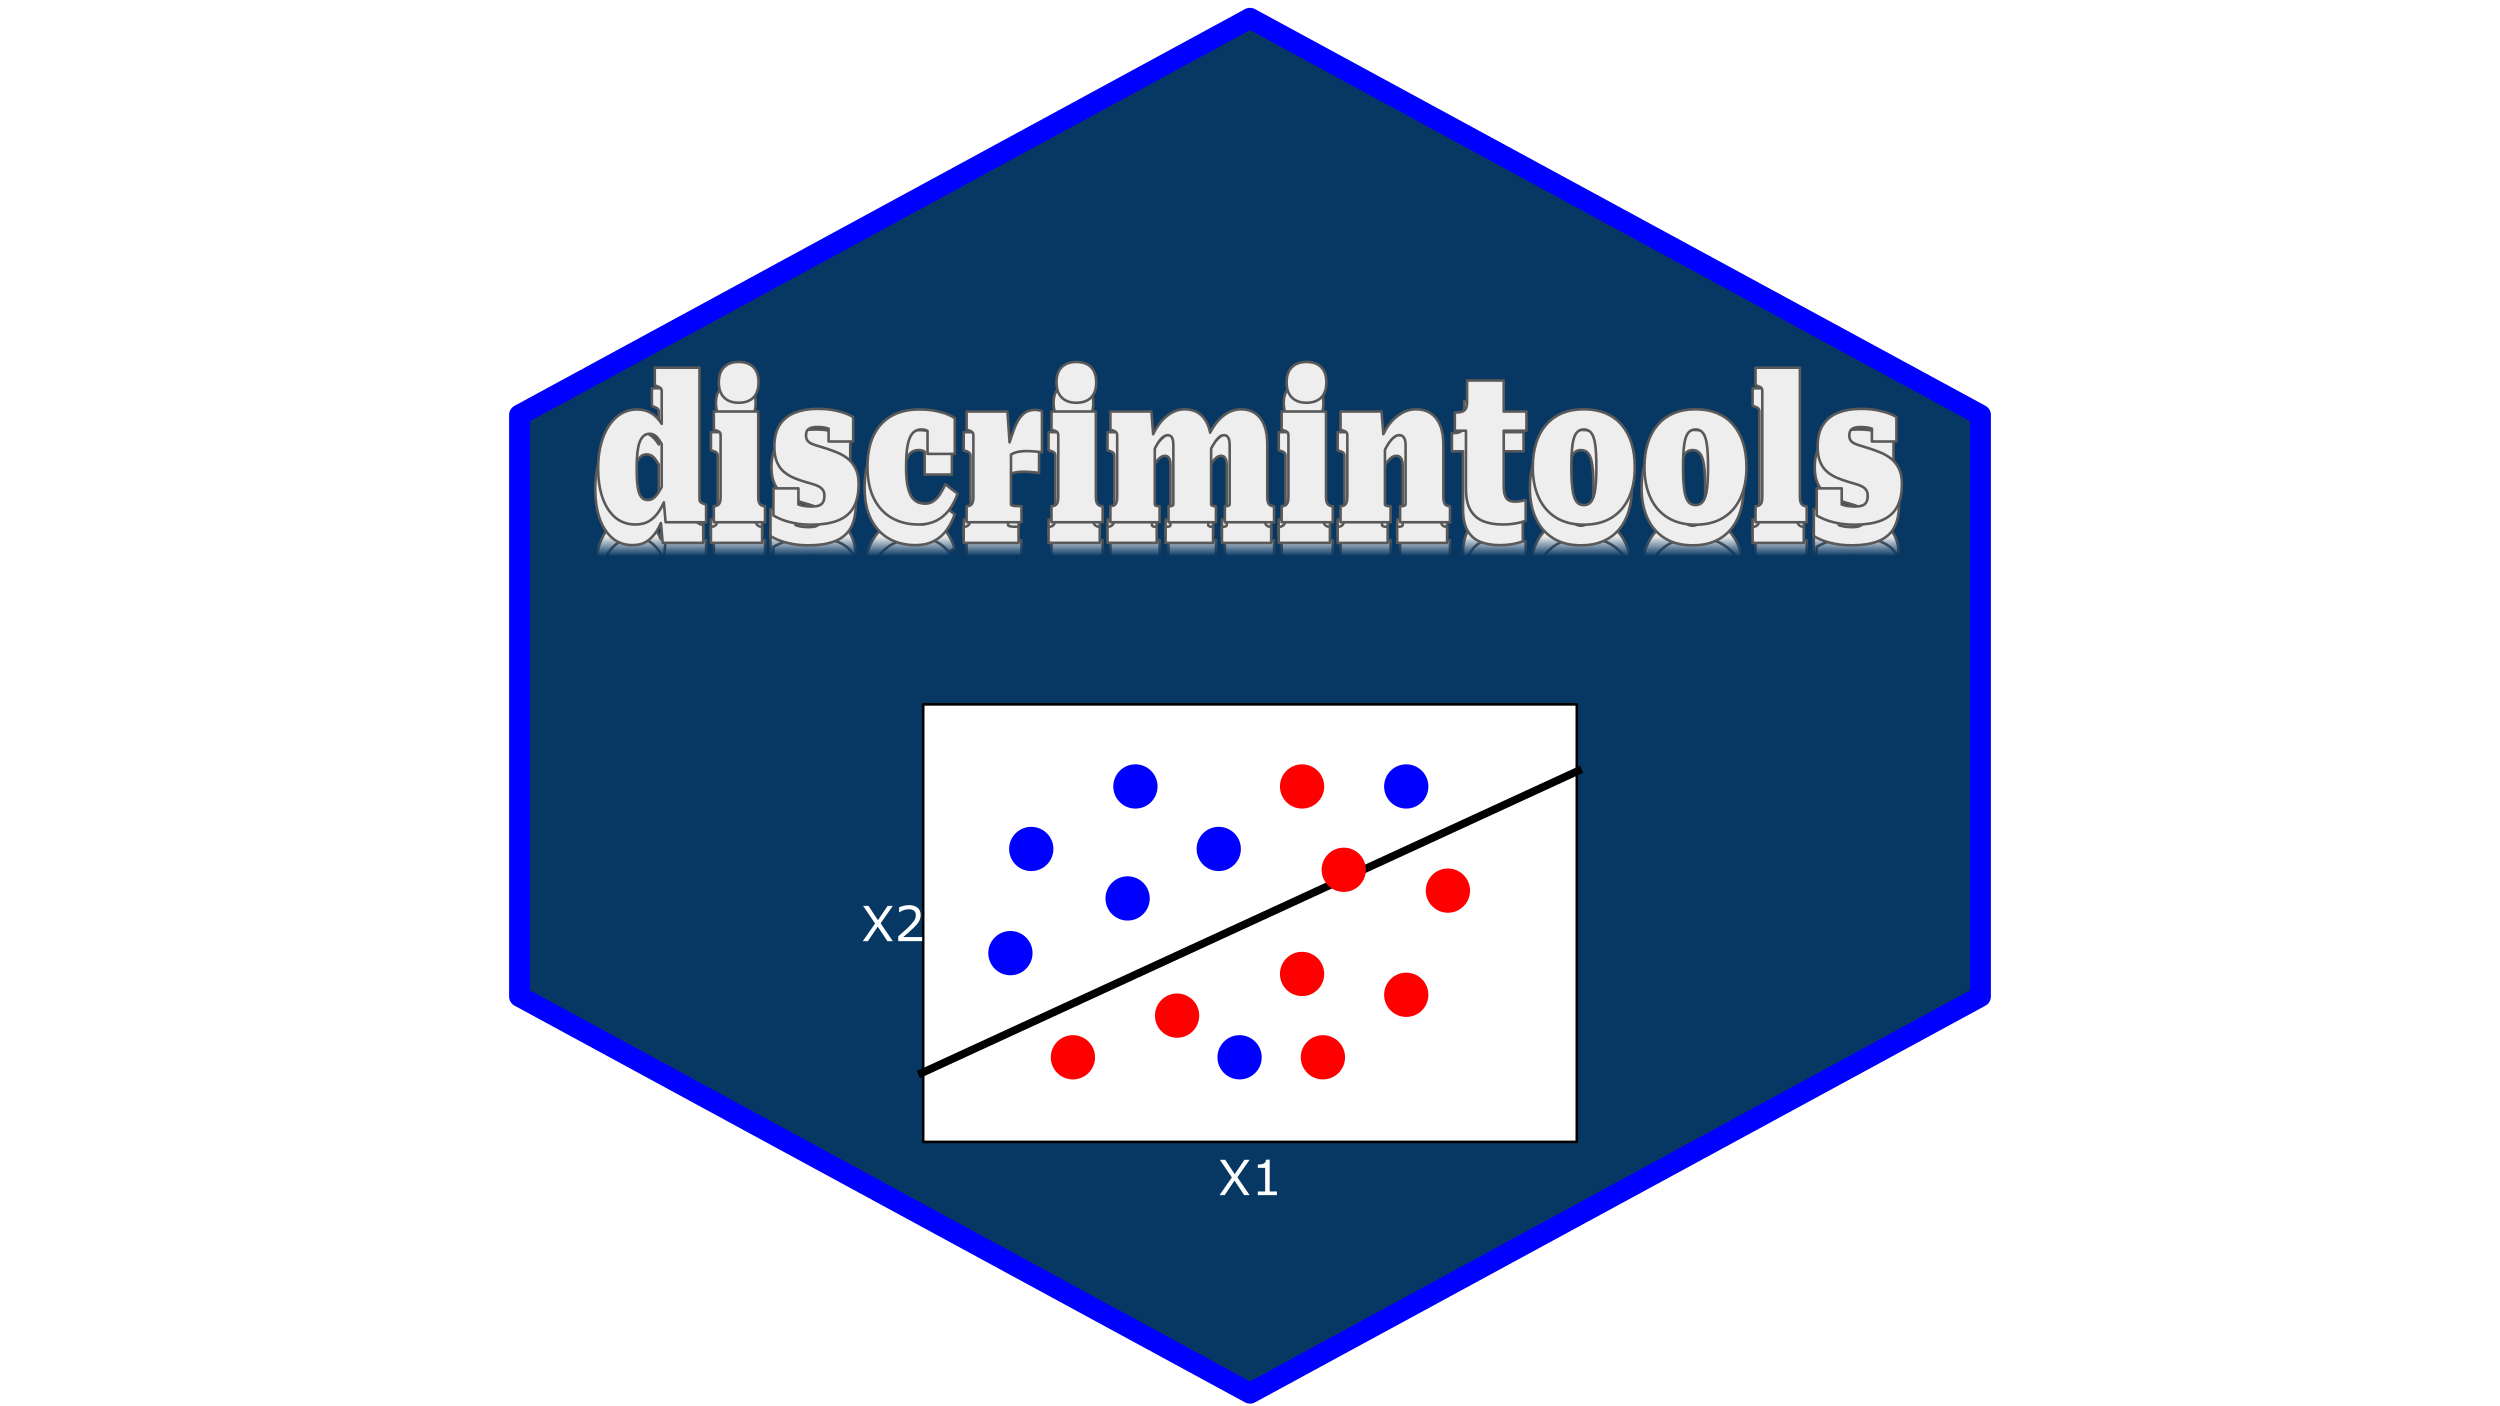<svg version="1.1" viewBox="0.0 0.0 960.0 540.0" fill="none" stroke="none" stroke-linecap="square" stroke-miterlimit="10" xmlns:xlink="http://www.w3.org/1999/xlink" xmlns="http://www.w3.org/2000/svg"><clipPath id="g2db6eb5fa19_0_21.0"><path d="m0 0l960.0 0l0 540.0l-960.0 0l0 -540.0z" clip-rule="nonzero"/></clipPath><g clip-path="url(#g2db6eb5fa19_0_21.0)"><path fill="#ffffff" d="m0 0l960.0 0l0 540.0l-960.0 0z" fill-rule="evenodd"/><path fill="#073763" d="m480.0 7.0l280.504 152.339l0 223.323l-280.504 152.339l-280.504 -152.339l0 -223.323z" fill-rule="evenodd"/><path stroke="#0000ff" stroke-width="8.0" stroke-linejoin="round" stroke-linecap="butt" d="m480.0 7.0l280.504 152.339l0 223.323l-280.504 152.339l-280.504 -152.339l0 -223.323z" fill-rule="evenodd"/><g mask="url(#mask-g2db6eb5fa19_0_21.1)"><use xlink:href="#g2db6eb5fa19_0_21.1" transform="matrix(1.0 0.0 0.0 -1.0 0.0 407.963)"/></g><defs><mask id="mask-g2db6eb5fa19_0_21.1" maskUnits="userSpaceOnUse" x="159.06" y="129.059" width="639.66" height="201.489"><linearGradient gradientUnits="userSpaceOnUse" id="gradient-g2db6eb5fa19_0_21.1" x1="229.173" y1="205.98" x2="229.173" y2="213.599"><stop offset="0%" stop-color="#ffffff" stop-opacity="1.0"/><stop offset="100%" stop-color="#ffffff" stop-opacity="0.0"/></linearGradient><rect fill="url(#gradient-g2db6eb5fa19_0_21.1)" x="159.06" y="129.059" width="639.66" height="201.489"/></mask></defs><g id="g2db6eb5fa19_0_21.1"><g filter="url(#shadowFilter-g2db6eb5fa19_0_21.2)"><use xlink:href="#g2db6eb5fa19_0_21.2" transform="matrix(1.0 0.0 0.0 1.0 -1.113 7.922)"/></g><defs><filter id="shadowFilter-g2db6eb5fa19_0_21.2" filterUnits="userSpaceOnUse"><feGaussianBlur in="SourceAlpha" stdDeviation="23.0" result="blur"/><feComponentTransfer in="blur" color-interpolation-filters="sRGB"><feFuncR type="linear" slope="0" intercept="0.0"/><feFuncG type="linear" slope="0" intercept="0.0"/><feFuncB type="linear" slope="0" intercept="0.0"/><feFuncA type="linear" slope="0.59" intercept="0"/></feComponentTransfer></filter></defs><g id="g2db6eb5fa19_0_21.2"><path fill="#eeeeee" d="m249.444 166.56c1.036 0 1.913 0.365 2.633 1.096c0.659 0.663 1.331 1.615 2.018 2.858l0 0l0 16.452l0 0c-0.075 0.143 -0.149 0.283 -0.222 0.419c-0.888 1.665 -1.715 2.851 -2.482 3.556c-0.76 0.705 -1.614 1.058 -2.562 1.058c-0.868 0 -1.58 -0.234 -2.139 -0.701c-0.558 -0.467 -1.002 -1.198 -1.332 -2.192c-0.33 -0.994 -0.558 -2.247 -0.686 -3.76c-0.121 -1.512 -0.182 -3.339 -0.182 -5.48c0 -2.192 0.081 -4.121 0.242 -5.786c0.168 -1.674 0.447 -3.059 0.837 -4.155c0.397 -1.096 0.915 -1.929 1.553 -2.498c0.639 -0.578 1.412 -0.867 2.32 -0.867zm1.987 -25.376l0 6.729l0.373 0.166c0.491 0.204 0.901 0.387 1.231 0.548c0.336 0.153 0.595 0.336 0.777 0.548c0.188 0.204 0.282 0.514 0.282 0.93l0 12.657l0 0c-1.08 -1.732 -2.361 -3.067 -3.843 -4.003c-1.607 -1.02 -3.467 -1.529 -5.578 -1.529c-3.053 0 -5.706 0.981 -7.959 2.944c-2.253 1.954 -3.991 4.643 -5.215 8.068c-1.217 3.416 -1.826 7.29 -1.826 11.624c0 4.231 0.558 7.966 1.675 11.203c1.116 3.237 2.737 5.769 4.862 7.596c2.132 1.827 4.748 2.74 7.848 2.74c2.273 0 4.203 -0.561 5.79 -1.682c1.594 -1.13 2.969 -2.761 4.126 -4.894c0.322 -0.597 0.637 -1.228 0.943 -1.894l0 0l0.671 7.604l15.555 0l0 -6.729l-0.434 -0.166c-0.746 -0.255 -1.284 -0.501 -1.614 -0.739c-0.329 -0.238 -0.494 -0.667 -0.494 -1.287l0 -50.432z" fill-rule="evenodd"/><path fill="#eeeeee" d="m283.656 138.992c-2.394 0 -4.264 0.667 -5.609 2.001c-1.345 1.325 -2.017 3.267 -2.017 5.825c0 2.558 0.672 4.503 2.017 5.837c1.345 1.334 3.215 2.001 5.609 2.001c2.441 0 4.321 -0.667 5.639 -2.001c1.325 -1.334 1.987 -3.28 1.987 -5.837c0 -2.558 -0.662 -4.499 -1.987 -5.825c-1.318 -1.334 -3.198 -2.001 -5.639 -2.001zm-9.543 19.028l0 6.972l0.494 0.153c0.746 0.204 1.284 0.438 1.614 0.701c0.33 0.263 0.494 0.709 0.494 1.338l0 23.566c0 1.41 -0.219 2.366 -0.656 2.868c-0.43 0.493 -1.039 0.739 -1.826 0.739l-0.121 0l0 6.181l19.65 0l0 -6.181l-0.131 0c-0.74 0 -1.338 -0.246 -1.796 -0.739c-0.451 -0.501 -0.676 -1.457 -0.676 -2.868l0 -32.729z" fill-rule="evenodd"/><path fill="#eeeeee" d="m313.844 157.001c-3.221 0 -6.073 0.484 -8.554 1.453c-2.482 0.96 -4.425 2.498 -5.831 4.614c-1.406 2.116 -2.108 4.924 -2.108 8.425c0 2.396 0.34 4.393 1.019 5.99c0.686 1.589 1.607 2.855 2.764 3.798c1.157 0.935 2.428 1.691 3.813 2.269c1.385 0.569 2.781 1.062 4.186 1.478c0.989 0.314 1.927 0.591 2.814 0.828c0.888 0.238 1.681 0.54 2.381 0.905c0.706 0.365 1.254 0.824 1.644 1.376c0.397 0.544 0.595 1.283 0.595 2.218c0 0.994 -0.165 1.806 -0.494 2.434c-0.33 0.62 -0.847 1.062 -1.553 1.326c-0.699 0.263 -1.627 0.395 -2.784 0.395c-1.116 0 -2.128 -0.076 -3.036 -0.229c-0.777 -0.138 -1.479 -0.323 -2.108 -0.554l0 0l0 -6.188l-9.603 0l0 10.413c0.578 0.365 1.527 0.837 2.845 1.415c1.325 0.569 2.989 1.062 4.993 1.478c2.004 0.425 4.243 0.637 6.718 0.637c4.096 0 7.495 -0.535 10.198 -1.606c2.71 -1.071 4.714 -2.753 6.012 -5.047c1.305 -2.303 1.957 -5.306 1.957 -9.011c0 -2.294 -0.373 -4.223 -1.12 -5.786c-0.746 -1.572 -1.738 -2.855 -2.976 -3.849c-1.237 -0.994 -2.589 -1.789 -4.055 -2.383c-1.466 -0.603 -2.922 -1.139 -4.368 -1.606c-1.116 -0.365 -2.142 -0.68 -3.077 -0.943c-0.928 -0.263 -1.745 -0.548 -2.451 -0.854c-0.699 -0.314 -1.234 -0.718 -1.604 -1.211c-0.37 -0.501 -0.555 -1.168 -0.555 -2.001c0 -1.207 0.36 -2.043 1.079 -2.511c0.726 -0.467 1.833 -0.701 3.319 -0.701c0.948 0 1.792 0.064 2.532 0.191c0.627 0.107 1.208 0.253 1.745 0.438l0 0l0 4.928l9.422 0l0 -9.393c-0.377 -0.263 -1.143 -0.642 -2.3 -1.134c-1.157 -0.501 -2.687 -0.96 -4.59 -1.376c-1.896 -0.416 -4.186 -0.625 -6.87 -0.625z" fill-rule="evenodd"/><path fill="#eeeeee" d="m353.016 157.23c-4.176 0 -7.744 0.837 -10.703 2.511c-2.952 1.674 -5.225 4.142 -6.819 7.405c-1.587 3.263 -2.381 7.294 -2.381 12.095c0 4.903 0.837 9.002 2.512 12.299c1.674 3.288 3.978 5.757 6.91 7.405c2.932 1.64 6.321 2.46 10.168 2.46c2.603 0 4.872 -0.484 6.809 -1.453c1.944 -0.969 3.588 -2.341 4.933 -4.117c1.345 -1.776 2.431 -3.862 3.258 -6.258l-4.711 -3.607c-0.538 1.258 -1.17 2.46 -1.896 3.607c-0.72 1.147 -1.557 2.073 -2.512 2.778c-0.948 0.705 -2.021 1.058 -3.218 1.058c-1.325 0 -2.451 -0.259 -3.379 -0.777c-0.928 -0.527 -1.691 -1.351 -2.29 -2.473c-0.599 -1.122 -1.042 -2.583 -1.332 -4.384c-0.289 -1.801 -0.434 -3.981 -0.434 -6.538c0 -3.339 0.195 -6.067 0.585 -8.182c0.39 -2.116 1.019 -3.671 1.886 -4.665c0.874 -0.994 2.011 -1.491 3.41 -1.491c0.915 0 1.648 0.17 2.199 0.51c0.054 0.033 0.108 0.067 0.161 0.102l0 0l0 8.794l10.471 0l0 -13.701c-0.538 -0.425 -1.416 -0.896 -2.633 -1.415c-1.217 -0.518 -2.747 -0.973 -4.59 -1.364c-1.836 -0.399 -3.971 -0.599 -6.406 -0.599z" fill-rule="evenodd"/><path fill="#eeeeee" d="m397.448 157.396c-1.984 0 -3.595 0.629 -4.832 1.886c-1.237 1.249 -2.293 3.05 -3.167 5.404c-0.565 1.527 -1.156 3.255 -1.772 5.182l0 0l-0.831 -11.848l-15.676 0l0 6.972l0.494 0.153c0.498 0.153 0.901 0.31 1.211 0.472c0.309 0.153 0.535 0.348 0.676 0.586c0.148 0.238 0.222 0.565 0.222 0.981l0 23.566c0 1.41 -0.219 2.366 -0.656 2.868c-0.43 0.493 -1.039 0.739 -1.826 0.739l-0.121 0l0 6.181l21.073 0l0 -6.181l-0.252 0c-0.659 0 -1.278 -0.013 -1.856 -0.038c-0.578 -0.034 -1.042 -0.102 -1.392 -0.204c-0.35 -0.102 -0.525 -0.234 -0.525 -0.395l0 -19.162l0 0c0.05 -0.033 0.1 -0.065 0.151 -0.096c0.518 -0.314 1.086 -0.561 1.705 -0.739c0.619 -0.187 1.288 -0.319 2.007 -0.395c0.726 -0.076 1.463 -0.115 2.209 -0.115c0.699 0 1.432 0.025 2.199 0.076c0.767 0.051 1.479 0.115 2.139 0.191c0.659 0.076 1.153 0.144 1.483 0.204l0 -15.74c-0.161 -0.11 -0.481 -0.229 -0.958 -0.357c-0.477 -0.127 -1.046 -0.191 -1.705 -0.191z" fill-rule="evenodd"/><path fill="#eeeeee" d="m413.313 138.992c-2.394 0 -4.264 0.667 -5.609 2.001c-1.345 1.325 -2.018 3.267 -2.018 5.825c0 2.558 0.673 4.503 2.018 5.837c1.345 1.334 3.215 2.001 5.609 2.001c2.441 0 4.321 -0.667 5.639 -2.001c1.325 -1.334 1.987 -3.28 1.987 -5.837c0 -2.558 -0.662 -4.499 -1.987 -5.825c-1.318 -1.334 -3.198 -2.001 -5.639 -2.001zm-9.543 19.028l0 6.972l0.494 0.153c0.746 0.204 1.284 0.438 1.614 0.701c0.33 0.263 0.494 0.709 0.494 1.338l0 23.566c0 1.41 -0.219 2.366 -0.656 2.868c-0.43 0.493 -1.039 0.739 -1.826 0.739l-0.121 0l0 6.181l19.65 0l0 -6.181l-0.131 0c-0.74 0 -1.338 -0.246 -1.796 -0.739c-0.451 -0.501 -0.676 -1.457 -0.676 -2.868l0 -32.729z" fill-rule="evenodd"/><path fill="#eeeeee" d="m454.899 157.154c-1.856 0 -3.621 0.51 -5.296 1.529c-1.675 1.02 -3.174 2.417 -4.499 4.193c-0.872 1.175 -1.636 2.463 -2.293 3.864l0 0l-0.672 -8.72l-15.747 0l0 6.972l0.494 0.153c0.498 0.153 0.901 0.31 1.21 0.472c0.309 0.153 0.535 0.348 0.676 0.586c0.148 0.238 0.222 0.565 0.222 0.981l0 23.566c0 1.41 -0.219 2.366 -0.656 2.868c-0.43 0.493 -1.039 0.739 -1.826 0.739l-0.121 0l0 6.181l18.904 0l0 -6.181l-0.252 0c-0.202 0 -0.427 -0.013 -0.676 -0.038c-0.249 -0.034 -0.467 -0.102 -0.656 -0.204c-0.182 -0.102 -0.272 -0.234 -0.272 -0.395l0 -21.422l0 0c0.24 -0.492 0.476 -0.944 0.706 -1.353c0.767 -1.359 1.5 -2.337 2.199 -2.931c0.706 -0.603 1.369 -0.905 1.987 -0.905c0.578 0 1.032 0.157 1.362 0.472c0.33 0.306 0.555 0.735 0.676 1.287c0.128 0.544 0.192 1.236 0.192 2.077l0 22.776c0 0.161 -0.084 0.293 -0.252 0.395c-0.161 0.102 -0.377 0.17 -0.646 0.204c-0.269 0.025 -0.528 0.038 -0.777 0.038l-0.182 0l0 6.181l18.218 0l0 -6.181l-0.182 0c-0.208 0 -0.447 -0.013 -0.716 -0.038c-0.269 -0.034 -0.498 -0.102 -0.686 -0.204c-0.182 -0.102 -0.272 -0.234 -0.272 -0.395l0 -21.468l0 0c0.219 -0.427 0.435 -0.825 0.646 -1.193c0.767 -1.334 1.49 -2.324 2.169 -2.97c0.686 -0.654 1.379 -0.981 2.078 -0.981c0.578 0 1.022 0.157 1.332 0.472c0.309 0.306 0.535 0.735 0.676 1.287c0.148 0.544 0.222 1.236 0.222 2.077l0 22.776c0 0.161 -0.094 0.293 -0.282 0.395c-0.182 0.102 -0.397 0.17 -0.646 0.204c-0.249 0.025 -0.518 0.038 -0.807 0.038l-0.121 0l0 6.181l18.904 0l0 -6.181l-0.182 0c-0.746 0 -1.338 -0.246 -1.775 -0.739c-0.43 -0.501 -0.646 -1.457 -0.646 -2.868l0 -20.125c0 -2.923 -0.393 -5.374 -1.18 -7.354c-0.78 -1.988 -1.927 -3.505 -3.44 -4.55c-1.506 -1.045 -3.332 -1.568 -5.477 -1.568c-1.863 0 -3.632 0.497 -5.306 1.491c-1.674 0.994 -3.174 2.379 -4.499 4.155c-0.765 1.025 -1.447 2.141 -2.046 3.346l0 0c-0.199 -1.049 -0.475 -2.007 -0.829 -2.875c-0.807 -1.988 -1.964 -3.505 -3.47 -4.55c-1.506 -1.045 -3.336 -1.568 -5.488 -1.568z" fill-rule="evenodd"/><path fill="#eeeeee" d="m501.693 138.992c-2.394 0 -4.264 0.667 -5.609 2.001c-1.345 1.325 -2.017 3.267 -2.017 5.825c0 2.558 0.672 4.503 2.017 5.837c1.345 1.334 3.215 2.001 5.609 2.001c2.441 0 4.321 -0.667 5.639 -2.001c1.325 -1.334 1.987 -3.28 1.987 -5.837c0 -2.558 -0.662 -4.499 -1.987 -5.825c-1.318 -1.334 -3.198 -2.001 -5.639 -2.001zm-9.543 19.028l0 6.972l0.494 0.153c0.746 0.204 1.284 0.438 1.614 0.701c0.33 0.263 0.494 0.709 0.494 1.338l0 23.566c0 1.41 -0.219 2.366 -0.656 2.868c-0.43 0.493 -1.039 0.739 -1.826 0.739l-0.121 0l0 6.181l19.65 0l0 -6.181l-0.131 0c-0.74 0 -1.338 -0.246 -1.796 -0.739c-0.451 -0.501 -0.676 -1.457 -0.676 -2.868l0 -32.729z" fill-rule="evenodd"/><path fill="#eeeeee" d="m543.713 157.154c-1.937 0 -3.796 0.523 -5.578 1.568c-1.775 1.045 -3.336 2.456 -4.681 4.231c-0.863 1.145 -1.611 2.397 -2.244 3.757l0 0l-0.691 -8.689l-15.747 0l0 6.972l0.494 0.153c0.498 0.153 0.901 0.31 1.21 0.472c0.309 0.153 0.535 0.336 0.676 0.548c0.148 0.204 0.222 0.544 0.222 1.02l0 23.566c0 0.943 -0.104 1.674 -0.313 2.192c-0.202 0.518 -0.481 0.884 -0.837 1.096c-0.35 0.212 -0.794 0.319 -1.332 0.319l-0.121 0l0 6.181l19.217 0l0 -6.181l-0.252 0c-0.249 0 -0.518 -0.013 -0.807 -0.038c-0.289 -0.034 -0.548 -0.102 -0.777 -0.204c-0.222 -0.102 -0.333 -0.204 -0.333 -0.306l0 -21.103l0 0c0.25 -0.493 0.495 -0.949 0.736 -1.367c0.787 -1.359 1.574 -2.405 2.36 -3.135c0.787 -0.731 1.57 -1.096 2.35 -1.096c0.619 0 1.103 0.157 1.453 0.472c0.356 0.306 0.615 0.735 0.777 1.287c0.168 0.544 0.252 1.236 0.252 2.077l0 22.776c0 0.161 -0.104 0.293 -0.313 0.395c-0.202 0.102 -0.461 0.17 -0.777 0.204c-0.309 0.025 -0.609 0.038 -0.898 0.038l-0.121 0l0 6.181l19.156 0l0 -6.181l-0.192 0c-0.491 0 -0.915 -0.106 -1.271 -0.319c-0.35 -0.212 -0.619 -0.578 -0.807 -1.096c-0.182 -0.518 -0.272 -1.249 -0.272 -2.192l0 -20.125c0 -2.923 -0.414 -5.374 -1.241 -7.354c-0.827 -1.988 -2.028 -3.505 -3.601 -4.55c-1.567 -1.045 -3.467 -1.568 -5.699 -1.568z" fill-rule="evenodd"/><path fill="#eeeeee" d="m563.359 146.117l0 8.221c0 1.198 -0.185 2.086 -0.555 2.664c-0.37 0.578 -0.878 0.96 -1.523 1.147c-0.639 0.178 -1.392 0.268 -2.26 0.268l-0.373 0l0 6.959l4.277 0l0 22.317c0 3.501 0.599 6.258 1.796 8.272c1.204 2.005 2.858 3.416 4.963 4.231c2.105 0.807 4.563 1.211 7.374 1.211c1.365 0 2.626 -0.081 3.783 -0.242c1.157 -0.153 2.169 -0.348 3.036 -0.586c0.867 -0.238 1.53 -0.433 1.987 -0.586l0 -7.915c-0.249 0 -0.757 0.093 -1.523 0.28c-0.767 0.178 -1.604 0.268 -2.512 0.268c-0.948 0 -1.742 -0.153 -2.381 -0.459c-0.639 -0.314 -1.137 -0.901 -1.493 -1.759c-0.35 -0.867 -0.525 -2.107 -0.525 -3.722l0 -21.31l8.736 0l0 -7.354l-8.736 0l0 -11.904z" fill-rule="evenodd"/><path fill="#eeeeee" d="m608.174 164.903c1.237 0 2.206 0.459 2.905 1.376c0.706 0.918 1.204 2.434 1.493 4.55c0.289 2.107 0.434 4.937 0.434 8.488c0 3.552 -0.145 6.398 -0.434 8.539c-0.289 2.141 -0.787 3.696 -1.493 4.665c-0.699 0.96 -1.668 1.44 -2.905 1.44c-1.237 0 -2.199 -0.48 -2.885 -1.44c-0.679 -0.969 -1.163 -2.524 -1.453 -4.665c-0.289 -2.141 -0.434 -4.988 -0.434 -8.539c0 -3.552 0.145 -6.381 0.434 -8.488c0.289 -2.116 0.783 -3.632 1.483 -4.55c0.706 -0.918 1.658 -1.376 2.855 -1.376zm0 -7.749c-3.141 0 -5.921 0.51 -8.342 1.529c-2.414 1.02 -4.459 2.494 -6.133 4.423c-1.674 1.929 -2.945 4.265 -3.813 7.01c-0.867 2.744 -1.301 5.837 -1.301 9.278c0 4.495 0.763 8.399 2.29 11.713c1.533 3.314 3.756 5.871 6.668 7.673c2.912 1.801 6.456 2.702 10.632 2.702c4.217 0 7.781 -0.901 10.693 -2.702c2.912 -1.801 5.121 -4.359 6.627 -7.673c1.506 -3.314 2.26 -7.218 2.26 -11.713c0 -3.441 -0.424 -6.517 -1.271 -9.227c-0.847 -2.719 -2.108 -5.056 -3.783 -7.01c-1.668 -1.963 -3.722 -3.454 -6.163 -4.474c-2.434 -1.02 -5.222 -1.529 -8.363 -1.529z" fill-rule="evenodd"/><path fill="#eeeeee" d="m651.062 164.903c1.237 0 2.206 0.459 2.905 1.376c0.706 0.918 1.204 2.434 1.493 4.55c0.289 2.107 0.434 4.937 0.434 8.488c0 3.552 -0.145 6.398 -0.434 8.539c-0.289 2.141 -0.787 3.696 -1.493 4.665c-0.699 0.96 -1.668 1.44 -2.905 1.44c-1.237 0 -2.199 -0.48 -2.885 -1.44c-0.679 -0.969 -1.163 -2.524 -1.453 -4.665c-0.289 -2.141 -0.434 -4.988 -0.434 -8.539c0 -3.552 0.145 -6.381 0.434 -8.488c0.289 -2.116 0.783 -3.632 1.483 -4.55c0.706 -0.918 1.658 -1.376 2.855 -1.376zm0 -7.749c-3.141 0 -5.921 0.51 -8.342 1.529c-2.414 1.02 -4.459 2.494 -6.133 4.423c-1.674 1.929 -2.946 4.265 -3.813 7.01c-0.868 2.744 -1.301 5.837 -1.301 9.278c0 4.495 0.763 8.399 2.29 11.713c1.533 3.314 3.756 5.871 6.668 7.673c2.912 1.801 6.456 2.702 10.632 2.702c4.217 0 7.781 -0.901 10.693 -2.702c2.912 -1.801 5.121 -4.359 6.627 -7.673c1.506 -3.314 2.26 -7.218 2.26 -11.713c0 -3.441 -0.424 -6.517 -1.271 -9.227c-0.847 -2.719 -2.108 -5.056 -3.783 -7.01c-1.668 -1.963 -3.722 -3.454 -6.163 -4.474c-2.434 -1.02 -5.222 -1.529 -8.363 -1.529z" fill-rule="evenodd"/><path fill="#eeeeee" d="m674.116 141.184l0 6.729l0.494 0.166c0.457 0.153 0.851 0.31 1.18 0.472c0.33 0.153 0.565 0.348 0.706 0.586c0.148 0.229 0.222 0.552 0.222 0.969l0 40.644c0 1.41 -0.219 2.366 -0.656 2.868c-0.43 0.493 -1.039 0.739 -1.826 0.739l-0.121 0l0 6.181l19.65 0l0 -6.181l-0.131 0c-0.74 0 -1.338 -0.246 -1.796 -0.739c-0.451 -0.501 -0.676 -1.457 -0.676 -2.868l0 -49.566z" fill-rule="evenodd"/><path fill="#eeeeee" d="m714.466 157.001c-3.221 0 -6.073 0.484 -8.554 1.453c-2.482 0.96 -4.425 2.498 -5.831 4.614c-1.406 2.116 -2.108 4.924 -2.108 8.425c0 2.396 0.34 4.393 1.019 5.99c0.686 1.589 1.607 2.855 2.764 3.798c1.157 0.935 2.428 1.691 3.813 2.269c1.385 0.569 2.781 1.062 4.186 1.478c0.989 0.314 1.927 0.591 2.814 0.828c0.888 0.238 1.681 0.54 2.381 0.905c0.706 0.365 1.254 0.824 1.644 1.376c0.397 0.544 0.595 1.283 0.595 2.218c0 0.994 -0.165 1.806 -0.494 2.434c-0.33 0.62 -0.847 1.062 -1.553 1.326c-0.699 0.263 -1.628 0.395 -2.784 0.395c-1.116 0 -2.128 -0.076 -3.036 -0.229c-0.777 -0.138 -1.479 -0.323 -2.108 -0.554l0 0l0 -6.188l-9.603 0l0 10.413c0.578 0.365 1.527 0.837 2.845 1.415c1.325 0.569 2.989 1.062 4.993 1.478c2.004 0.425 4.243 0.637 6.718 0.637c4.096 0 7.495 -0.535 10.198 -1.606c2.71 -1.071 4.714 -2.753 6.012 -5.047c1.305 -2.303 1.957 -5.306 1.957 -9.011c0 -2.294 -0.373 -4.223 -1.12 -5.786c-0.747 -1.572 -1.738 -2.855 -2.976 -3.849c-1.237 -0.994 -2.589 -1.789 -4.055 -2.383c-1.466 -0.603 -2.922 -1.139 -4.368 -1.606c-1.116 -0.365 -2.142 -0.68 -3.077 -0.943c-0.928 -0.263 -1.745 -0.548 -2.451 -0.854c-0.699 -0.314 -1.234 -0.718 -1.604 -1.211c-0.37 -0.501 -0.555 -1.168 -0.555 -2.001c0 -1.207 0.36 -2.043 1.079 -2.511c0.726 -0.467 1.833 -0.701 3.319 -0.701c0.948 0 1.792 0.064 2.532 0.191c0.627 0.107 1.208 0.253 1.745 0.438l0 0l0 4.928l9.422 0l0 -9.393c-0.377 -0.263 -1.143 -0.642 -2.3 -1.134c-1.157 -0.501 -2.687 -0.96 -4.59 -1.376c-1.896 -0.416 -4.186 -0.625 -6.87 -0.625z" fill-rule="evenodd"/><path stroke="#595959" stroke-width="1.0" stroke-linejoin="round" stroke-linecap="butt" d="m249.444 166.56c1.036 0 1.913 0.365 2.633 1.096c0.659 0.663 1.331 1.615 2.018 2.858l0 0l0 16.452l0 0c-0.075 0.143 -0.149 0.283 -0.222 0.419c-0.888 1.665 -1.715 2.851 -2.482 3.556c-0.76 0.705 -1.614 1.058 -2.562 1.058c-0.868 0 -1.58 -0.234 -2.139 -0.701c-0.558 -0.467 -1.002 -1.198 -1.332 -2.192c-0.33 -0.994 -0.558 -2.247 -0.686 -3.76c-0.121 -1.512 -0.182 -3.339 -0.182 -5.48c0 -2.192 0.081 -4.121 0.242 -5.786c0.168 -1.674 0.447 -3.059 0.837 -4.155c0.397 -1.096 0.915 -1.929 1.553 -2.498c0.639 -0.578 1.412 -0.867 2.32 -0.867zm1.987 -25.376l0 6.729l0.373 0.166c0.491 0.204 0.901 0.387 1.231 0.548c0.336 0.153 0.595 0.336 0.777 0.548c0.188 0.204 0.282 0.514 0.282 0.93l0 12.657l0 0c-1.08 -1.732 -2.361 -3.067 -3.843 -4.003c-1.607 -1.02 -3.467 -1.529 -5.578 -1.529c-3.053 0 -5.706 0.981 -7.959 2.944c-2.253 1.954 -3.991 4.643 -5.215 8.068c-1.217 3.416 -1.826 7.29 -1.826 11.624c0 4.231 0.558 7.966 1.675 11.203c1.116 3.237 2.737 5.769 4.862 7.596c2.132 1.827 4.748 2.74 7.848 2.74c2.273 0 4.203 -0.561 5.79 -1.682c1.594 -1.13 2.969 -2.761 4.126 -4.894c0.322 -0.597 0.637 -1.228 0.943 -1.894l0 0l0.671 7.604l15.555 0l0 -6.729l-0.434 -0.166c-0.746 -0.255 -1.284 -0.501 -1.614 -0.739c-0.329 -0.238 -0.494 -0.667 -0.494 -1.287l0 -50.432z" fill-rule="evenodd"/><path stroke="#595959" stroke-width="1.0" stroke-linejoin="round" stroke-linecap="butt" d="m283.656 138.992c-2.394 0 -4.264 0.667 -5.609 2.001c-1.345 1.325 -2.017 3.267 -2.017 5.825c0 2.558 0.672 4.503 2.017 5.837c1.345 1.334 3.215 2.001 5.609 2.001c2.441 0 4.321 -0.667 5.639 -2.001c1.325 -1.334 1.987 -3.28 1.987 -5.837c0 -2.558 -0.662 -4.499 -1.987 -5.825c-1.318 -1.334 -3.198 -2.001 -5.639 -2.001zm-9.543 19.028l0 6.972l0.494 0.153c0.746 0.204 1.284 0.438 1.614 0.701c0.33 0.263 0.494 0.709 0.494 1.338l0 23.566c0 1.41 -0.219 2.366 -0.656 2.868c-0.43 0.493 -1.039 0.739 -1.826 0.739l-0.121 0l0 6.181l19.65 0l0 -6.181l-0.131 0c-0.74 0 -1.338 -0.246 -1.796 -0.739c-0.451 -0.501 -0.676 -1.457 -0.676 -2.868l0 -32.729z" fill-rule="evenodd"/><path stroke="#595959" stroke-width="1.0" stroke-linejoin="round" stroke-linecap="butt" d="m313.844 157.001c-3.221 0 -6.073 0.484 -8.554 1.453c-2.482 0.96 -4.425 2.498 -5.831 4.614c-1.406 2.116 -2.108 4.924 -2.108 8.425c0 2.396 0.34 4.393 1.019 5.99c0.686 1.589 1.607 2.855 2.764 3.798c1.157 0.935 2.428 1.691 3.813 2.269c1.385 0.569 2.781 1.062 4.186 1.478c0.989 0.314 1.927 0.591 2.814 0.828c0.888 0.238 1.681 0.54 2.381 0.905c0.706 0.365 1.254 0.824 1.644 1.376c0.397 0.544 0.595 1.283 0.595 2.218c0 0.994 -0.165 1.806 -0.494 2.434c-0.33 0.62 -0.847 1.062 -1.553 1.326c-0.699 0.263 -1.627 0.395 -2.784 0.395c-1.116 0 -2.128 -0.076 -3.036 -0.229c-0.777 -0.138 -1.479 -0.323 -2.108 -0.554l0 0l0 -6.188l-9.603 0l0 10.413c0.578 0.365 1.527 0.837 2.845 1.415c1.325 0.569 2.989 1.062 4.993 1.478c2.004 0.425 4.243 0.637 6.718 0.637c4.096 0 7.495 -0.535 10.198 -1.606c2.71 -1.071 4.714 -2.753 6.012 -5.047c1.305 -2.303 1.957 -5.306 1.957 -9.011c0 -2.294 -0.373 -4.223 -1.12 -5.786c-0.746 -1.572 -1.738 -2.855 -2.976 -3.849c-1.237 -0.994 -2.589 -1.789 -4.055 -2.383c-1.466 -0.603 -2.922 -1.139 -4.368 -1.606c-1.116 -0.365 -2.142 -0.68 -3.077 -0.943c-0.928 -0.263 -1.745 -0.548 -2.451 -0.854c-0.699 -0.314 -1.234 -0.718 -1.604 -1.211c-0.37 -0.501 -0.555 -1.168 -0.555 -2.001c0 -1.207 0.36 -2.043 1.079 -2.511c0.726 -0.467 1.833 -0.701 3.319 -0.701c0.948 0 1.792 0.064 2.532 0.191c0.627 0.107 1.208 0.253 1.745 0.438l0 0l0 4.928l9.422 0l0 -9.393c-0.377 -0.263 -1.143 -0.642 -2.3 -1.134c-1.157 -0.501 -2.687 -0.96 -4.59 -1.376c-1.896 -0.416 -4.186 -0.625 -6.87 -0.625z" fill-rule="evenodd"/><path stroke="#595959" stroke-width="1.0" stroke-linejoin="round" stroke-linecap="butt" d="m353.016 157.23c-4.176 0 -7.744 0.837 -10.703 2.511c-2.952 1.674 -5.225 4.142 -6.819 7.405c-1.587 3.263 -2.381 7.294 -2.381 12.095c0 4.903 0.837 9.002 2.512 12.299c1.674 3.288 3.978 5.757 6.91 7.405c2.932 1.64 6.321 2.46 10.168 2.46c2.603 0 4.872 -0.484 6.809 -1.453c1.944 -0.969 3.588 -2.341 4.933 -4.117c1.345 -1.776 2.431 -3.862 3.258 -6.258l-4.711 -3.607c-0.538 1.258 -1.17 2.46 -1.896 3.607c-0.72 1.147 -1.557 2.073 -2.512 2.778c-0.948 0.705 -2.021 1.058 -3.218 1.058c-1.325 0 -2.451 -0.259 -3.379 -0.777c-0.928 -0.527 -1.691 -1.351 -2.29 -2.473c-0.599 -1.122 -1.042 -2.583 -1.332 -4.384c-0.289 -1.801 -0.434 -3.981 -0.434 -6.538c0 -3.339 0.195 -6.067 0.585 -8.182c0.39 -2.116 1.019 -3.671 1.886 -4.665c0.874 -0.994 2.011 -1.491 3.41 -1.491c0.915 0 1.648 0.17 2.199 0.51c0.054 0.033 0.108 0.067 0.161 0.102l0 0l0 8.794l10.471 0l0 -13.701c-0.538 -0.425 -1.416 -0.896 -2.633 -1.415c-1.217 -0.518 -2.747 -0.973 -4.59 -1.364c-1.836 -0.399 -3.971 -0.599 -6.406 -0.599z" fill-rule="evenodd"/><path stroke="#595959" stroke-width="1.0" stroke-linejoin="round" stroke-linecap="butt" d="m397.448 157.396c-1.984 0 -3.595 0.629 -4.832 1.886c-1.237 1.249 -2.293 3.05 -3.167 5.404c-0.565 1.527 -1.156 3.255 -1.772 5.182l0 0l-0.831 -11.848l-15.676 0l0 6.972l0.494 0.153c0.498 0.153 0.901 0.31 1.211 0.472c0.309 0.153 0.535 0.348 0.676 0.586c0.148 0.238 0.222 0.565 0.222 0.981l0 23.566c0 1.41 -0.219 2.366 -0.656 2.868c-0.43 0.493 -1.039 0.739 -1.826 0.739l-0.121 0l0 6.181l21.073 0l0 -6.181l-0.252 0c-0.659 0 -1.278 -0.013 -1.856 -0.038c-0.578 -0.034 -1.042 -0.102 -1.392 -0.204c-0.35 -0.102 -0.525 -0.234 -0.525 -0.395l0 -19.162l0 0c0.05 -0.033 0.1 -0.065 0.151 -0.096c0.518 -0.314 1.086 -0.561 1.705 -0.739c0.619 -0.187 1.288 -0.319 2.007 -0.395c0.726 -0.076 1.463 -0.115 2.209 -0.115c0.699 0 1.432 0.025 2.199 0.076c0.767 0.051 1.479 0.115 2.139 0.191c0.659 0.076 1.153 0.144 1.483 0.204l0 -15.74c-0.161 -0.11 -0.481 -0.229 -0.958 -0.357c-0.477 -0.127 -1.046 -0.191 -1.705 -0.191z" fill-rule="evenodd"/><path stroke="#595959" stroke-width="1.0" stroke-linejoin="round" stroke-linecap="butt" d="m413.313 138.992c-2.394 0 -4.264 0.667 -5.609 2.001c-1.345 1.325 -2.018 3.267 -2.018 5.825c0 2.558 0.673 4.503 2.018 5.837c1.345 1.334 3.215 2.001 5.609 2.001c2.441 0 4.321 -0.667 5.639 -2.001c1.325 -1.334 1.987 -3.28 1.987 -5.837c0 -2.558 -0.662 -4.499 -1.987 -5.825c-1.318 -1.334 -3.198 -2.001 -5.639 -2.001zm-9.543 19.028l0 6.972l0.494 0.153c0.746 0.204 1.284 0.438 1.614 0.701c0.33 0.263 0.494 0.709 0.494 1.338l0 23.566c0 1.41 -0.219 2.366 -0.656 2.868c-0.43 0.493 -1.039 0.739 -1.826 0.739l-0.121 0l0 6.181l19.65 0l0 -6.181l-0.131 0c-0.74 0 -1.338 -0.246 -1.796 -0.739c-0.451 -0.501 -0.676 -1.457 -0.676 -2.868l0 -32.729z" fill-rule="evenodd"/><path stroke="#595959" stroke-width="1.0" stroke-linejoin="round" stroke-linecap="butt" d="m454.899 157.154c-1.856 0 -3.621 0.51 -5.296 1.529c-1.675 1.02 -3.174 2.417 -4.499 4.193c-0.872 1.175 -1.636 2.463 -2.293 3.864l0 0l-0.672 -8.72l-15.747 0l0 6.972l0.494 0.153c0.498 0.153 0.901 0.31 1.21 0.472c0.309 0.153 0.535 0.348 0.676 0.586c0.148 0.238 0.222 0.565 0.222 0.981l0 23.566c0 1.41 -0.219 2.366 -0.656 2.868c-0.43 0.493 -1.039 0.739 -1.826 0.739l-0.121 0l0 6.181l18.904 0l0 -6.181l-0.252 0c-0.202 0 -0.427 -0.013 -0.676 -0.038c-0.249 -0.034 -0.467 -0.102 -0.656 -0.204c-0.182 -0.102 -0.272 -0.234 -0.272 -0.395l0 -21.422l0 0c0.24 -0.492 0.476 -0.944 0.706 -1.353c0.767 -1.359 1.5 -2.337 2.199 -2.931c0.706 -0.603 1.369 -0.905 1.987 -0.905c0.578 0 1.032 0.157 1.362 0.472c0.33 0.306 0.555 0.735 0.676 1.287c0.128 0.544 0.192 1.236 0.192 2.077l0 22.776c0 0.161 -0.084 0.293 -0.252 0.395c-0.161 0.102 -0.377 0.17 -0.646 0.204c-0.269 0.025 -0.528 0.038 -0.777 0.038l-0.182 0l0 6.181l18.218 0l0 -6.181l-0.182 0c-0.208 0 -0.447 -0.013 -0.716 -0.038c-0.269 -0.034 -0.498 -0.102 -0.686 -0.204c-0.182 -0.102 -0.272 -0.234 -0.272 -0.395l0 -21.468l0 0c0.219 -0.427 0.435 -0.825 0.646 -1.193c0.767 -1.334 1.49 -2.324 2.169 -2.97c0.686 -0.654 1.379 -0.981 2.078 -0.981c0.578 0 1.022 0.157 1.332 0.472c0.309 0.306 0.535 0.735 0.676 1.287c0.148 0.544 0.222 1.236 0.222 2.077l0 22.776c0 0.161 -0.094 0.293 -0.282 0.395c-0.182 0.102 -0.397 0.17 -0.646 0.204c-0.249 0.025 -0.518 0.038 -0.807 0.038l-0.121 0l0 6.181l18.904 0l0 -6.181l-0.182 0c-0.746 0 -1.338 -0.246 -1.775 -0.739c-0.43 -0.501 -0.646 -1.457 -0.646 -2.868l0 -20.125c0 -2.923 -0.393 -5.374 -1.18 -7.354c-0.78 -1.988 -1.927 -3.505 -3.44 -4.55c-1.506 -1.045 -3.332 -1.568 -5.477 -1.568c-1.863 0 -3.632 0.497 -5.306 1.491c-1.674 0.994 -3.174 2.379 -4.499 4.155c-0.765 1.025 -1.447 2.141 -2.046 3.346l0 0c-0.199 -1.049 -0.475 -2.007 -0.829 -2.875c-0.807 -1.988 -1.964 -3.505 -3.47 -4.55c-1.506 -1.045 -3.336 -1.568 -5.488 -1.568z" fill-rule="evenodd"/><path stroke="#595959" stroke-width="1.0" stroke-linejoin="round" stroke-linecap="butt" d="m501.693 138.992c-2.394 0 -4.264 0.667 -5.609 2.001c-1.345 1.325 -2.017 3.267 -2.017 5.825c0 2.558 0.672 4.503 2.017 5.837c1.345 1.334 3.215 2.001 5.609 2.001c2.441 0 4.321 -0.667 5.639 -2.001c1.325 -1.334 1.987 -3.28 1.987 -5.837c0 -2.558 -0.662 -4.499 -1.987 -5.825c-1.318 -1.334 -3.198 -2.001 -5.639 -2.001zm-9.543 19.028l0 6.972l0.494 0.153c0.746 0.204 1.284 0.438 1.614 0.701c0.33 0.263 0.494 0.709 0.494 1.338l0 23.566c0 1.41 -0.219 2.366 -0.656 2.868c-0.43 0.493 -1.039 0.739 -1.826 0.739l-0.121 0l0 6.181l19.65 0l0 -6.181l-0.131 0c-0.74 0 -1.338 -0.246 -1.796 -0.739c-0.451 -0.501 -0.676 -1.457 -0.676 -2.868l0 -32.729z" fill-rule="evenodd"/><path stroke="#595959" stroke-width="1.0" stroke-linejoin="round" stroke-linecap="butt" d="m543.713 157.154c-1.937 0 -3.796 0.523 -5.578 1.568c-1.775 1.045 -3.336 2.456 -4.681 4.231c-0.863 1.145 -1.611 2.397 -2.244 3.757l0 0l-0.691 -8.689l-15.747 0l0 6.972l0.494 0.153c0.498 0.153 0.901 0.31 1.21 0.472c0.309 0.153 0.535 0.336 0.676 0.548c0.148 0.204 0.222 0.544 0.222 1.02l0 23.566c0 0.943 -0.104 1.674 -0.313 2.192c-0.202 0.518 -0.481 0.884 -0.837 1.096c-0.35 0.212 -0.794 0.319 -1.332 0.319l-0.121 0l0 6.181l19.217 0l0 -6.181l-0.252 0c-0.249 0 -0.518 -0.013 -0.807 -0.038c-0.289 -0.034 -0.548 -0.102 -0.777 -0.204c-0.222 -0.102 -0.333 -0.204 -0.333 -0.306l0 -21.103l0 0c0.25 -0.493 0.495 -0.949 0.736 -1.367c0.787 -1.359 1.574 -2.405 2.36 -3.135c0.787 -0.731 1.57 -1.096 2.35 -1.096c0.619 0 1.103 0.157 1.453 0.472c0.356 0.306 0.615 0.735 0.777 1.287c0.168 0.544 0.252 1.236 0.252 2.077l0 22.776c0 0.161 -0.104 0.293 -0.313 0.395c-0.202 0.102 -0.461 0.17 -0.777 0.204c-0.309 0.025 -0.609 0.038 -0.898 0.038l-0.121 0l0 6.181l19.156 0l0 -6.181l-0.192 0c-0.491 0 -0.915 -0.106 -1.271 -0.319c-0.35 -0.212 -0.619 -0.578 -0.807 -1.096c-0.182 -0.518 -0.272 -1.249 -0.272 -2.192l0 -20.125c0 -2.923 -0.414 -5.374 -1.241 -7.354c-0.827 -1.988 -2.028 -3.505 -3.601 -4.55c-1.567 -1.045 -3.467 -1.568 -5.699 -1.568z" fill-rule="evenodd"/><path stroke="#595959" stroke-width="1.0" stroke-linejoin="round" stroke-linecap="butt" d="m563.359 146.117l0 8.221c0 1.198 -0.185 2.086 -0.555 2.664c-0.37 0.578 -0.878 0.96 -1.523 1.147c-0.639 0.178 -1.392 0.268 -2.26 0.268l-0.373 0l0 6.959l4.277 0l0 22.317c0 3.501 0.599 6.258 1.796 8.272c1.204 2.005 2.858 3.416 4.963 4.231c2.105 0.807 4.563 1.211 7.374 1.211c1.365 0 2.626 -0.081 3.783 -0.242c1.157 -0.153 2.169 -0.348 3.036 -0.586c0.867 -0.238 1.53 -0.433 1.987 -0.586l0 -7.915c-0.249 0 -0.757 0.093 -1.523 0.28c-0.767 0.178 -1.604 0.268 -2.512 0.268c-0.948 0 -1.742 -0.153 -2.381 -0.459c-0.639 -0.314 -1.137 -0.901 -1.493 -1.759c-0.35 -0.867 -0.525 -2.107 -0.525 -3.722l0 -21.31l8.736 0l0 -7.354l-8.736 0l0 -11.904z" fill-rule="evenodd"/><path stroke="#595959" stroke-width="1.0" stroke-linejoin="round" stroke-linecap="butt" d="m608.174 164.903c1.237 0 2.206 0.459 2.905 1.376c0.706 0.918 1.204 2.434 1.493 4.55c0.289 2.107 0.434 4.937 0.434 8.488c0 3.552 -0.145 6.398 -0.434 8.539c-0.289 2.141 -0.787 3.696 -1.493 4.665c-0.699 0.96 -1.668 1.44 -2.905 1.44c-1.237 0 -2.199 -0.48 -2.885 -1.44c-0.679 -0.969 -1.163 -2.524 -1.453 -4.665c-0.289 -2.141 -0.434 -4.988 -0.434 -8.539c0 -3.552 0.145 -6.381 0.434 -8.488c0.289 -2.116 0.783 -3.632 1.483 -4.55c0.706 -0.918 1.658 -1.376 2.855 -1.376zm0 -7.749c-3.141 0 -5.921 0.51 -8.342 1.529c-2.414 1.02 -4.459 2.494 -6.133 4.423c-1.674 1.929 -2.945 4.265 -3.813 7.01c-0.867 2.744 -1.301 5.837 -1.301 9.278c0 4.495 0.763 8.399 2.29 11.713c1.533 3.314 3.756 5.871 6.668 7.673c2.912 1.801 6.456 2.702 10.632 2.702c4.217 0 7.781 -0.901 10.693 -2.702c2.912 -1.801 5.121 -4.359 6.627 -7.673c1.506 -3.314 2.26 -7.218 2.26 -11.713c0 -3.441 -0.424 -6.517 -1.271 -9.227c-0.847 -2.719 -2.108 -5.056 -3.783 -7.01c-1.668 -1.963 -3.722 -3.454 -6.163 -4.474c-2.434 -1.02 -5.222 -1.529 -8.363 -1.529z" fill-rule="evenodd"/><path stroke="#595959" stroke-width="1.0" stroke-linejoin="round" stroke-linecap="butt" d="m651.062 164.903c1.237 0 2.206 0.459 2.905 1.376c0.706 0.918 1.204 2.434 1.493 4.55c0.289 2.107 0.434 4.937 0.434 8.488c0 3.552 -0.145 6.398 -0.434 8.539c-0.289 2.141 -0.787 3.696 -1.493 4.665c-0.699 0.96 -1.668 1.44 -2.905 1.44c-1.237 0 -2.199 -0.48 -2.885 -1.44c-0.679 -0.969 -1.163 -2.524 -1.453 -4.665c-0.289 -2.141 -0.434 -4.988 -0.434 -8.539c0 -3.552 0.145 -6.381 0.434 -8.488c0.289 -2.116 0.783 -3.632 1.483 -4.55c0.706 -0.918 1.658 -1.376 2.855 -1.376zm0 -7.749c-3.141 0 -5.921 0.51 -8.342 1.529c-2.414 1.02 -4.459 2.494 -6.133 4.423c-1.674 1.929 -2.946 4.265 -3.813 7.01c-0.868 2.744 -1.301 5.837 -1.301 9.278c0 4.495 0.763 8.399 2.29 11.713c1.533 3.314 3.756 5.871 6.668 7.673c2.912 1.801 6.456 2.702 10.632 2.702c4.217 0 7.781 -0.901 10.693 -2.702c2.912 -1.801 5.121 -4.359 6.627 -7.673c1.506 -3.314 2.26 -7.218 2.26 -11.713c0 -3.441 -0.424 -6.517 -1.271 -9.227c-0.847 -2.719 -2.108 -5.056 -3.783 -7.01c-1.668 -1.963 -3.722 -3.454 -6.163 -4.474c-2.434 -1.02 -5.222 -1.529 -8.363 -1.529z" fill-rule="evenodd"/><path stroke="#595959" stroke-width="1.0" stroke-linejoin="round" stroke-linecap="butt" d="m674.116 141.184l0 6.729l0.494 0.166c0.457 0.153 0.851 0.31 1.18 0.472c0.33 0.153 0.565 0.348 0.706 0.586c0.148 0.229 0.222 0.552 0.222 0.969l0 40.644c0 1.41 -0.219 2.366 -0.656 2.868c-0.43 0.493 -1.039 0.739 -1.826 0.739l-0.121 0l0 6.181l19.65 0l0 -6.181l-0.131 0c-0.74 0 -1.338 -0.246 -1.796 -0.739c-0.451 -0.501 -0.676 -1.457 -0.676 -2.868l0 -49.566z" fill-rule="evenodd"/><path stroke="#595959" stroke-width="1.0" stroke-linejoin="round" stroke-linecap="butt" d="m714.466 157.001c-3.221 0 -6.073 0.484 -8.554 1.453c-2.482 0.96 -4.425 2.498 -5.831 4.614c-1.406 2.116 -2.108 4.924 -2.108 8.425c0 2.396 0.34 4.393 1.019 5.99c0.686 1.589 1.607 2.855 2.764 3.798c1.157 0.935 2.428 1.691 3.813 2.269c1.385 0.569 2.781 1.062 4.186 1.478c0.989 0.314 1.927 0.591 2.814 0.828c0.888 0.238 1.681 0.54 2.381 0.905c0.706 0.365 1.254 0.824 1.644 1.376c0.397 0.544 0.595 1.283 0.595 2.218c0 0.994 -0.165 1.806 -0.494 2.434c-0.33 0.62 -0.847 1.062 -1.553 1.326c-0.699 0.263 -1.628 0.395 -2.784 0.395c-1.116 0 -2.128 -0.076 -3.036 -0.229c-0.777 -0.138 -1.479 -0.323 -2.108 -0.554l0 0l0 -6.188l-9.603 0l0 10.413c0.578 0.365 1.527 0.837 2.845 1.415c1.325 0.569 2.989 1.062 4.993 1.478c2.004 0.425 4.243 0.637 6.718 0.637c4.096 0 7.495 -0.535 10.198 -1.606c2.71 -1.071 4.714 -2.753 6.012 -5.047c1.305 -2.303 1.957 -5.306 1.957 -9.011c0 -2.294 -0.373 -4.223 -1.12 -5.786c-0.747 -1.572 -1.738 -2.855 -2.976 -3.849c-1.237 -0.994 -2.589 -1.789 -4.055 -2.383c-1.466 -0.603 -2.922 -1.139 -4.368 -1.606c-1.116 -0.365 -2.142 -0.68 -3.077 -0.943c-0.928 -0.263 -1.745 -0.548 -2.451 -0.854c-0.699 -0.314 -1.234 -0.718 -1.604 -1.211c-0.37 -0.501 -0.555 -1.168 -0.555 -2.001c0 -1.207 0.36 -2.043 1.079 -2.511c0.726 -0.467 1.833 -0.701 3.319 -0.701c0.948 0 1.792 0.064 2.532 0.191c0.627 0.107 1.208 0.253 1.745 0.438l0 0l0 4.928l9.422 0l0 -9.393c-0.377 -0.263 -1.143 -0.642 -2.3 -1.134c-1.157 -0.501 -2.687 -0.96 -4.59 -1.376c-1.896 -0.416 -4.186 -0.625 -6.87 -0.625z" fill-rule="evenodd"/></g></g><path fill="#ffffff" d="m354.504 270.488l250.992 0l0 168.0l-250.992 0z" fill-rule="evenodd"/><path stroke="#000000" stroke-width="1.0" stroke-linejoin="round" stroke-linecap="butt" d="m354.504 270.488l250.992 0l0 168.0l-250.992 0z" fill-rule="evenodd"/><path fill="#000000" fill-opacity="0.0" d="m354.0 412.0l252.0 -116.0" fill-rule="evenodd"/><path stroke="#000000" stroke-width="3.0" stroke-linejoin="round" stroke-linecap="butt" d="m354.0 412.0l252.0 -116.0" fill-rule="evenodd"/><path fill="#0000ff" d="m388.0 326.0l0 0c0 -4.418 3.582 -8.0 8.0 -8.0l0 0c2.122 0 4.157 0.843 5.657 2.343c1.5 1.5 2.343 3.535 2.343 5.657l0 0c0 4.418 -3.582 8.0 -8.0 8.0l0 0c-4.418 0 -8.0 -3.582 -8.0 -8.0z" fill-rule="evenodd"/><path stroke="#0000ff" stroke-width="1.0" stroke-linejoin="round" stroke-linecap="butt" d="m388.0 326.0l0 0c0 -4.418 3.582 -8.0 8.0 -8.0l0 0c2.122 0 4.157 0.843 5.657 2.343c1.5 1.5 2.343 3.535 2.343 5.657l0 0c0 4.418 -3.582 8.0 -8.0 8.0l0 0c-4.418 0 -8.0 -3.582 -8.0 -8.0z" fill-rule="evenodd"/><path fill="#0000ff" d="m425.0 345.0l0 0c0 -4.418 3.582 -8.0 8.0 -8.0l0 0c2.122 0 4.157 0.843 5.657 2.343c1.5 1.5 2.343 3.535 2.343 5.657l0 0c0 4.418 -3.582 8.0 -8.0 8.0l0 0c-4.418 0 -8.0 -3.582 -8.0 -8.0z" fill-rule="evenodd"/><path stroke="#0000ff" stroke-width="1.0" stroke-linejoin="round" stroke-linecap="butt" d="m425.0 345.0l0 0c0 -4.418 3.582 -8.0 8.0 -8.0l0 0c2.122 0 4.157 0.843 5.657 2.343c1.5 1.5 2.343 3.535 2.343 5.657l0 0c0 4.418 -3.582 8.0 -8.0 8.0l0 0c-4.418 0 -8.0 -3.582 -8.0 -8.0z" fill-rule="evenodd"/><path fill="#0000ff" d="m428.0 302.0l0 0c0 -4.418 3.582 -8.0 8.0 -8.0l0 0c2.122 0 4.157 0.843 5.657 2.343c1.5 1.5 2.343 3.535 2.343 5.657l0 0c0 4.418 -3.582 8.0 -8.0 8.0l0 0c-4.418 0 -8.0 -3.582 -8.0 -8.0z" fill-rule="evenodd"/><path stroke="#0000ff" stroke-width="1.0" stroke-linejoin="round" stroke-linecap="butt" d="m428.0 302.0l0 0c0 -4.418 3.582 -8.0 8.0 -8.0l0 0c2.122 0 4.157 0.843 5.657 2.343c1.5 1.5 2.343 3.535 2.343 5.657l0 0c0 4.418 -3.582 8.0 -8.0 8.0l0 0c-4.418 0 -8.0 -3.582 -8.0 -8.0z" fill-rule="evenodd"/><path fill="#0000ff" d="m460.0 326.0l0 0c0 -4.418 3.582 -8.0 8.0 -8.0l0 0c2.122 0 4.157 0.843 5.657 2.343c1.5 1.5 2.343 3.535 2.343 5.657l0 0c0 4.418 -3.582 8.0 -8.0 8.0l0 0c-4.418 0 -8.0 -3.582 -8.0 -8.0z" fill-rule="evenodd"/><path stroke="#0000ff" stroke-width="1.0" stroke-linejoin="round" stroke-linecap="butt" d="m460.0 326.0l0 0c0 -4.418 3.582 -8.0 8.0 -8.0l0 0c2.122 0 4.157 0.843 5.657 2.343c1.5 1.5 2.343 3.535 2.343 5.657l0 0c0 4.418 -3.582 8.0 -8.0 8.0l0 0c-4.418 0 -8.0 -3.582 -8.0 -8.0z" fill-rule="evenodd"/><path fill="#0000ff" d="m380.0 366.0l0 0c0 -4.418 3.582 -8.0 8.0 -8.0l0 0c2.122 0 4.157 0.843 5.657 2.343c1.5 1.5 2.343 3.535 2.343 5.657l0 0c0 4.418 -3.582 8.0 -8.0 8.0l0 0c-4.418 0 -8.0 -3.582 -8.0 -8.0z" fill-rule="evenodd"/><path stroke="#0000ff" stroke-width="1.0" stroke-linejoin="round" stroke-linecap="butt" d="m380.0 366.0l0 0c0 -4.418 3.582 -8.0 8.0 -8.0l0 0c2.122 0 4.157 0.843 5.657 2.343c1.5 1.5 2.343 3.535 2.343 5.657l0 0c0 4.418 -3.582 8.0 -8.0 8.0l0 0c-4.418 0 -8.0 -3.582 -8.0 -8.0z" fill-rule="evenodd"/><path fill="#ff0000" d="m404.0 406.0l0 0c0 -4.418 3.582 -8.0 8.0 -8.0l0 0c2.122 0 4.157 0.843 5.657 2.343c1.5 1.5 2.343 3.535 2.343 5.657l0 0c0 4.418 -3.582 8.0 -8.0 8.0l0 0c-4.418 0 -8.0 -3.582 -8.0 -8.0z" fill-rule="evenodd"/><path stroke="#ff0000" stroke-width="1.0" stroke-linejoin="round" stroke-linecap="butt" d="m404.0 406.0l0 0c0 -4.418 3.582 -8.0 8.0 -8.0l0 0c2.122 0 4.157 0.843 5.657 2.343c1.5 1.5 2.343 3.535 2.343 5.657l0 0c0 4.418 -3.582 8.0 -8.0 8.0l0 0c-4.418 0 -8.0 -3.582 -8.0 -8.0z" fill-rule="evenodd"/><path fill="#ff0000" d="m444.0 390.0l0 0c0 -4.418 3.582 -8.0 8.0 -8.0l0 0c2.122 0 4.157 0.843 5.657 2.343c1.5 1.5 2.343 3.535 2.343 5.657l0 0c0 4.418 -3.582 8.0 -8.0 8.0l0 0c-4.418 0 -8.0 -3.582 -8.0 -8.0z" fill-rule="evenodd"/><path stroke="#ff0000" stroke-width="1.0" stroke-linejoin="round" stroke-linecap="butt" d="m444.0 390.0l0 0c0 -4.418 3.582 -8.0 8.0 -8.0l0 0c2.122 0 4.157 0.843 5.657 2.343c1.5 1.5 2.343 3.535 2.343 5.657l0 0c0 4.418 -3.582 8.0 -8.0 8.0l0 0c-4.418 0 -8.0 -3.582 -8.0 -8.0z" fill-rule="evenodd"/><path fill="#ff0000" d="m500.0 406.0l0 0c0 -4.418 3.582 -8.0 8.0 -8.0l0 0c2.122 0 4.157 0.843 5.657 2.343c1.5 1.5 2.343 3.535 2.343 5.657l0 0c0 4.418 -3.582 8.0 -8.0 8.0l0 0c-4.418 0 -8.0 -3.582 -8.0 -8.0z" fill-rule="evenodd"/><path stroke="#ff0000" stroke-width="1.0" stroke-linejoin="round" stroke-linecap="butt" d="m500.0 406.0l0 0c0 -4.418 3.582 -8.0 8.0 -8.0l0 0c2.122 0 4.157 0.843 5.657 2.343c1.5 1.5 2.343 3.535 2.343 5.657l0 0c0 4.418 -3.582 8.0 -8.0 8.0l0 0c-4.418 0 -8.0 -3.582 -8.0 -8.0z" fill-rule="evenodd"/><path fill="#ff0000" d="m492.0 374.0l0 0c0 -4.418 3.582 -8.0 8.0 -8.0l0 0c2.122 0 4.157 0.843 5.657 2.343c1.5 1.5 2.343 3.535 2.343 5.657l0 0c0 4.418 -3.582 8.0 -8.0 8.0l0 0c-4.418 0 -8.0 -3.582 -8.0 -8.0z" fill-rule="evenodd"/><path stroke="#ff0000" stroke-width="1.0" stroke-linejoin="round" stroke-linecap="butt" d="m492.0 374.0l0 0c0 -4.418 3.582 -8.0 8.0 -8.0l0 0c2.122 0 4.157 0.843 5.657 2.343c1.5 1.5 2.343 3.535 2.343 5.657l0 0c0 4.418 -3.582 8.0 -8.0 8.0l0 0c-4.418 0 -8.0 -3.582 -8.0 -8.0z" fill-rule="evenodd"/><path fill="#ff0000" d="m532.0 382.0l0 0c0 -4.418 3.582 -8.0 8.0 -8.0l0 0c2.122 0 4.157 0.843 5.657 2.343c1.5 1.5 2.343 3.535 2.343 5.657l0 0c0 4.418 -3.582 8.0 -8.0 8.0l0 0c-4.418 0 -8.0 -3.582 -8.0 -8.0z" fill-rule="evenodd"/><path stroke="#ff0000" stroke-width="1.0" stroke-linejoin="round" stroke-linecap="butt" d="m532.0 382.0l0 0c0 -4.418 3.582 -8.0 8.0 -8.0l0 0c2.122 0 4.157 0.843 5.657 2.343c1.5 1.5 2.343 3.535 2.343 5.657l0 0c0 4.418 -3.582 8.0 -8.0 8.0l0 0c-4.418 0 -8.0 -3.582 -8.0 -8.0z" fill-rule="evenodd"/><path fill="#ff0000" d="m548.0 342.0l0 0c0 -4.418 3.582 -8.0 8.0 -8.0l0 0c2.122 0 4.157 0.843 5.657 2.343c1.5 1.5 2.343 3.535 2.343 5.657l0 0c0 4.418 -3.582 8.0 -8.0 8.0l0 0c-4.418 0 -8.0 -3.582 -8.0 -8.0z" fill-rule="evenodd"/><path stroke="#ff0000" stroke-width="1.0" stroke-linejoin="round" stroke-linecap="butt" d="m548.0 342.0l0 0c0 -4.418 3.582 -8.0 8.0 -8.0l0 0c2.122 0 4.157 0.843 5.657 2.343c1.5 1.5 2.343 3.535 2.343 5.657l0 0c0 4.418 -3.582 8.0 -8.0 8.0l0 0c-4.418 0 -8.0 -3.582 -8.0 -8.0z" fill-rule="evenodd"/><path fill="#0000ff" d="m468.0 406.0l0 0c0 -4.418 3.582 -8.0 8.0 -8.0l0 0c2.122 0 4.157 0.843 5.657 2.343c1.5 1.5 2.343 3.535 2.343 5.657l0 0c0 4.418 -3.582 8.0 -8.0 8.0l0 0c-4.418 0 -8.0 -3.582 -8.0 -8.0z" fill-rule="evenodd"/><path stroke="#0000ff" stroke-width="1.0" stroke-linejoin="round" stroke-linecap="butt" d="m468.0 406.0l0 0c0 -4.418 3.582 -8.0 8.0 -8.0l0 0c2.122 0 4.157 0.843 5.657 2.343c1.5 1.5 2.343 3.535 2.343 5.657l0 0c0 4.418 -3.582 8.0 -8.0 8.0l0 0c-4.418 0 -8.0 -3.582 -8.0 -8.0z" fill-rule="evenodd"/><path fill="#ff0000" d="m492.0 302.0l0 0c0 -4.418 3.582 -8.0 8.0 -8.0l0 0c2.122 0 4.157 0.843 5.657 2.343c1.5 1.5 2.343 3.535 2.343 5.657l0 0c0 4.418 -3.582 8.0 -8.0 8.0l0 0c-4.418 0 -8.0 -3.582 -8.0 -8.0z" fill-rule="evenodd"/><path stroke="#ff0000" stroke-width="1.0" stroke-linejoin="round" stroke-linecap="butt" d="m492.0 302.0l0 0c0 -4.418 3.582 -8.0 8.0 -8.0l0 0c2.122 0 4.157 0.843 5.657 2.343c1.5 1.5 2.343 3.535 2.343 5.657l0 0c0 4.418 -3.582 8.0 -8.0 8.0l0 0c-4.418 0 -8.0 -3.582 -8.0 -8.0z" fill-rule="evenodd"/><path fill="#ff0000" d="m508.0 334.0l0 0c0 -4.418 3.582 -8.0 8.0 -8.0l0 0c2.122 0 4.157 0.843 5.657 2.343c1.5 1.5 2.343 3.535 2.343 5.657l0 0c0 4.418 -3.582 8.0 -8.0 8.0l0 0c-4.418 0 -8.0 -3.582 -8.0 -8.0z" fill-rule="evenodd"/><path stroke="#ff0000" stroke-width="1.0" stroke-linejoin="round" stroke-linecap="butt" d="m508.0 334.0l0 0c0 -4.418 3.582 -8.0 8.0 -8.0l0 0c2.122 0 4.157 0.843 5.657 2.343c1.5 1.5 2.343 3.535 2.343 5.657l0 0c0 4.418 -3.582 8.0 -8.0 8.0l0 0c-4.418 0 -8.0 -3.582 -8.0 -8.0z" fill-rule="evenodd"/><path fill="#0000ff" d="m532.0 302.0l0 0c0 -4.418 3.582 -8.0 8.0 -8.0l0 0c2.122 0 4.157 0.843 5.657 2.343c1.5 1.5 2.343 3.535 2.343 5.657l0 0c0 4.418 -3.582 8.0 -8.0 8.0l0 0c-4.418 0 -8.0 -3.582 -8.0 -8.0z" fill-rule="evenodd"/><path stroke="#0000ff" stroke-width="1.0" stroke-linejoin="round" stroke-linecap="butt" d="m532.0 302.0l0 0c0 -4.418 3.582 -8.0 8.0 -8.0l0 0c2.122 0 4.157 0.843 5.657 2.343c1.5 1.5 2.343 3.535 2.343 5.657l0 0c0 4.418 -3.582 8.0 -8.0 8.0l0 0c-4.418 0 -8.0 -3.582 -8.0 -8.0z" fill-rule="evenodd"/><path fill="#000000" fill-opacity="0.0" d="m455.496 430.0l49.008 0l0 44.0l-49.008 0z" fill-rule="evenodd"/><path fill="#ffffff" d="m479.851 445.357l-4.688 6.703l4.672 6.859l-2.078 0l-3.703 -5.578l-3.781 5.578l-1.969 0l4.719 -6.781l-4.609 -6.781l2.078 0l3.641 5.516l3.734 -5.516l1.984 0zm10.484 13.562l-7.344 0l0 -1.391l2.828 0l0 -9.078l-2.828 0l0 -1.25q0.578 0 1.234 -0.094q0.656 -0.094 0.984 -0.281q0.422 -0.219 0.656 -0.562q0.25 -0.359 0.281 -0.953l1.422 0l0 12.219l2.766 0l0 1.391z" fill-rule="nonzero"/><path fill="#000000" fill-opacity="0.0" d="m318.496 332.488l49.008 0l0 44.0l-49.008 0z" fill-rule="evenodd"/><path fill="#ffffff" d="m342.851 347.846l-4.688 6.703l4.672 6.859l-2.078 0l-3.703 -5.578l-3.781 5.578l-1.969 0l4.719 -6.781l-4.609 -6.781l2.078 0l3.641 5.516l3.734 -5.516l1.984 0zm11.265 13.562l-9.188 0l0 -1.906q0.953 -0.812 1.906 -1.625q0.969 -0.828 1.797 -1.641q1.75 -1.703 2.391 -2.688q0.656 -1.0 0.656 -2.156q0 -1.062 -0.703 -1.656q-0.688 -0.594 -1.938 -0.594q-0.828 0 -1.797 0.297q-0.969 0.281 -1.891 0.875l-0.094 0l0 -1.906q0.656 -0.312 1.734 -0.578q1.078 -0.266 2.094 -0.266q2.078 0 3.266 1.016q1.188 1.0 1.188 2.719q0 0.766 -0.203 1.438q-0.188 0.672 -0.578 1.281q-0.344 0.562 -0.828 1.109q-0.484 0.547 -1.156 1.203q-0.984 0.953 -2.031 1.859q-1.031 0.891 -1.922 1.656l7.297 0l0 1.562z" fill-rule="nonzero"/></g></svg>